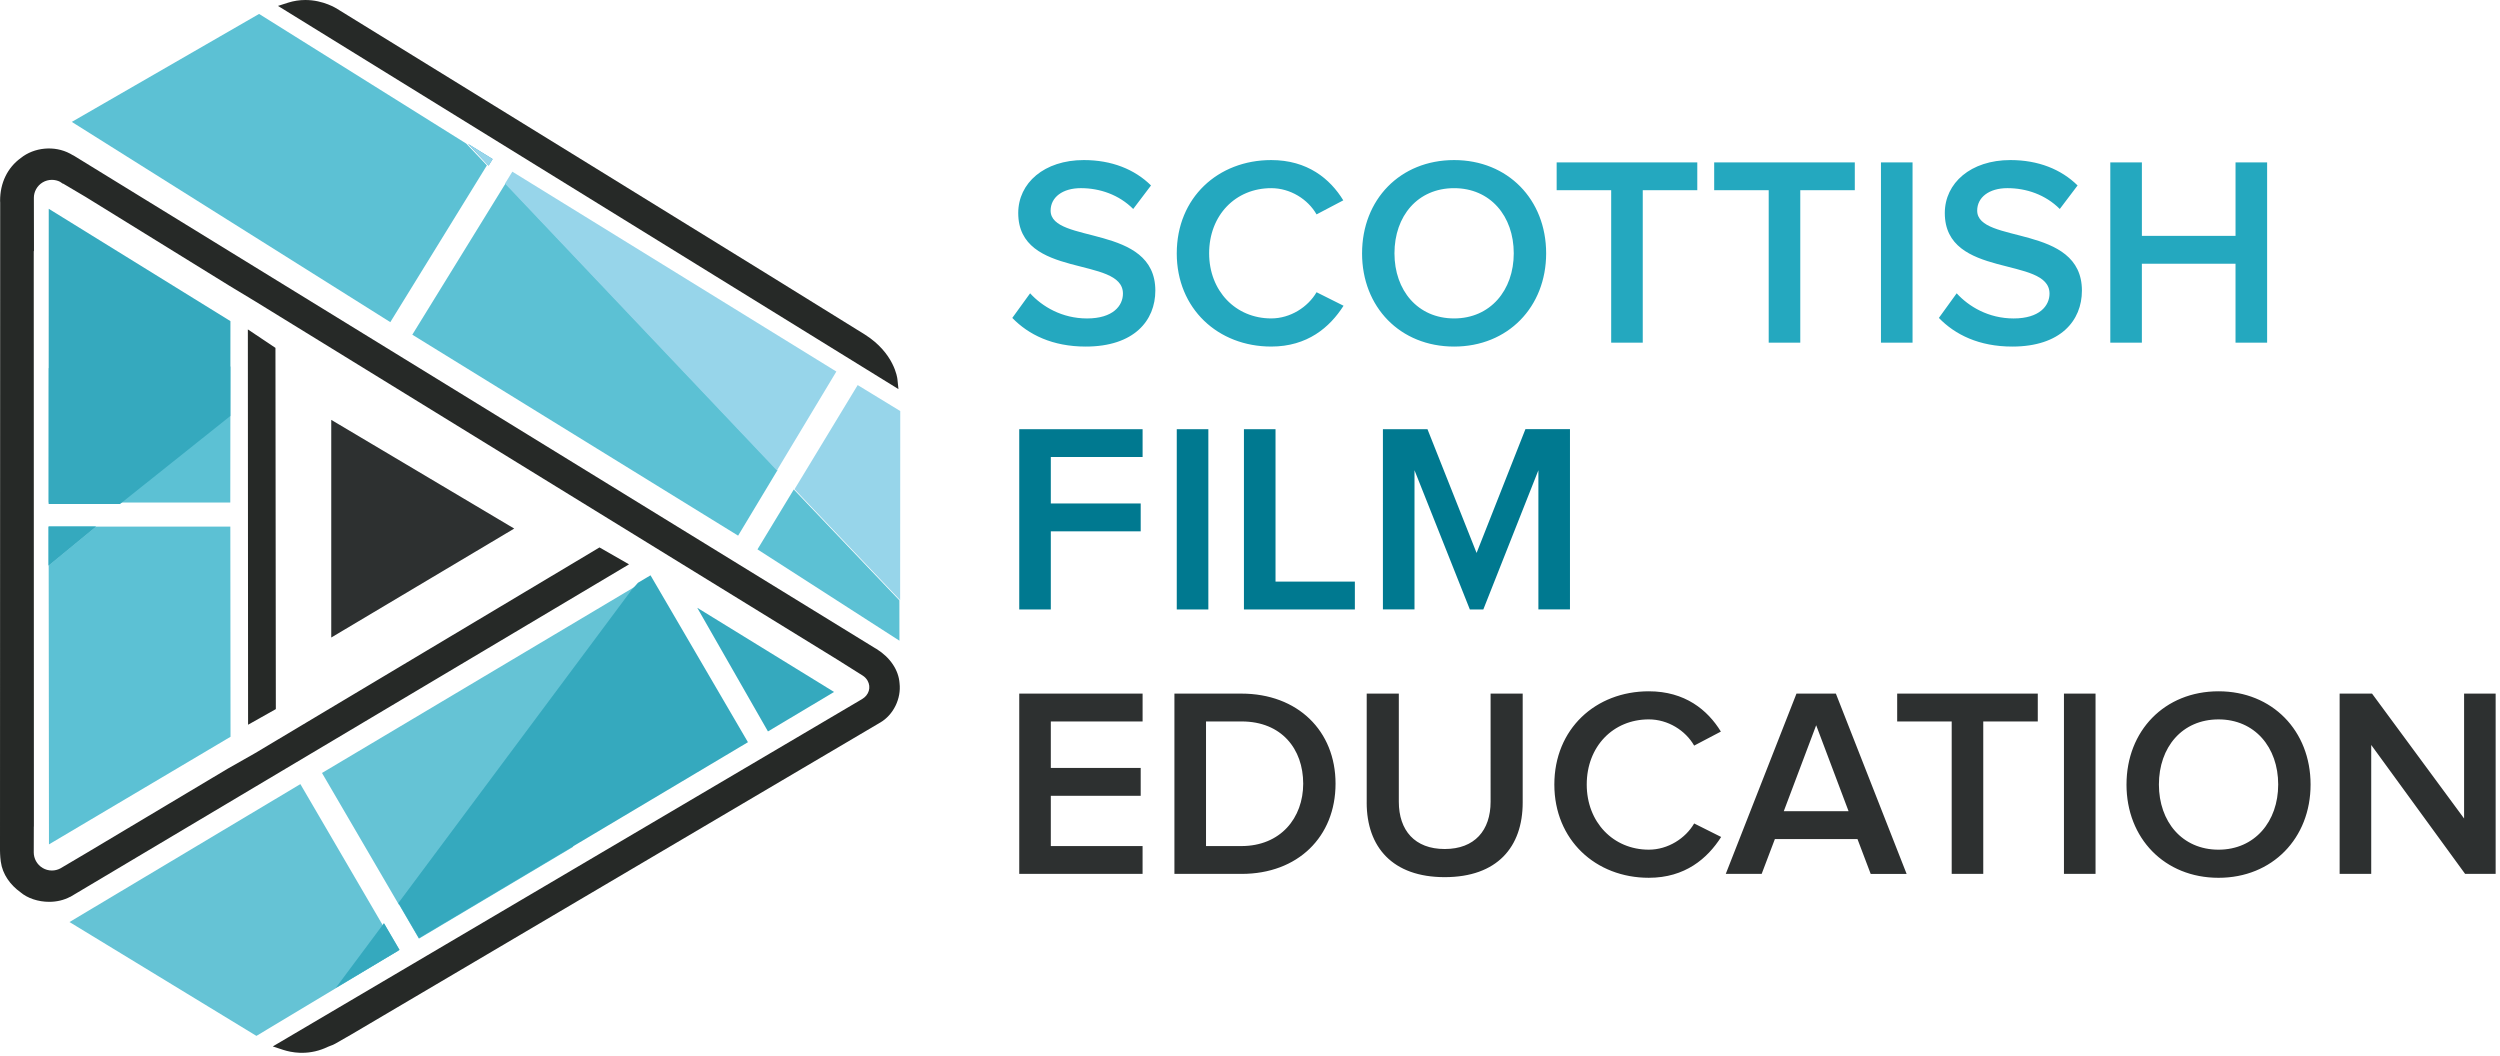 <svg width="258" height="109" viewBox="0 0 258 109" xmlns="http://www.w3.org/2000/svg"><title>logo-scottishfilm</title><g fill="none" fill-rule="evenodd"><path fill="#65C3D5" d="M65.887 60.33L33.23 79.77l7.937 13.598"/><path d="M.08 88.912c.18 1.335.992 2.415 2.022 3.16.725.625 1.837.997 2.974.997.78 0 1.528-.178 2.157-.515l.008-.004.005.01 57.67-34.32-3.048-1.745L26.32 77.728l-2.82 1.6L8.904 88.04l-2.65 1.565-.02.012c-.27.144-.574.22-.88.22-.682 0-1.31-.374-1.64-.973-.147-.27-.227-.572-.23-.876v-.03L3.49 85.3l.008-.008-.015-59.384.023.012-.01-5.48v-.043c.002-.3.08-.602.228-.87.325-.596.95-.966 1.63-.966.303 0 .605.076.833.195l.308.205.017-.014 2.32 1.372 14.83 9.164 2.682 1.62 60.01 36.933 2.69 1.693c.2.128.37.307.49.517.385.687.14 1.49-.583 1.91l-60.8 35.835 1.06.35c.237.077.49.143.75.194.322.064.646.1.962.112.076.003.152.005.226.005.938 0 1.843-.21 2.688-.62.066-.032.154-.064.247-.098.19-.07.386-.142.518-.228l1.6-.916 54.584-32.193.048-.026c1.365-.792 2.186-2.472 2-4.06-.097-1.37-.968-2.662-2.39-3.547l-.16-.09-82.665-50.81-.11-.054h-.003c-.088-.055-.177-.107-.268-.153l-.01-.005c-1.61-.858-3.698-.652-5.08.453-1.378 1-2.138 2.57-2.138 4.415l.007.148.003.04L0 87.755s0 .58.08 1.158" fill="#262927"/><path fill="#262927" d="M25.603 74.792l2.864-1.612-.04-37.28-2.848-1.905.023 40.797M92.613 39.128c-.01-.107-.314-2.675-3.357-4.602-3.348-2.12-53.944-33.293-54.44-33.598C34.758.89 33.395 0 31.51 0c-.603 0-1.198.093-1.77.273L28.687.61 92.72 40.155l-.107-1.028"/><path fill="#5CC1D4" d="M5.027 37.99L5.02 51.86h18.745l.015-14.035M5.053 87.14L23.79 76.035l-.02-21.692H5.02l.033 32.795"/><path fill="#A2D9EA" d="M5.02 58.353l.002-4.01H9.9l-4.88 4.01"/><path fill="#262927" d="M8.845 88.61l.002-.032-.002.032"/><path fill="#2D3030" d="M34.185 43.332v22.46l18.882-11.243L34.185 43.33"/><path fill="#5CC1D4" d="M78.172 56.695l14.65 9.425-.005-4.162L81.92 50.514l-3.748 6.18M76.174 55.278l4.063-6.757L52.18 18.914 42.55 34.54l33.622 20.738M40.28 33.245l9.968-16.178-2.133-2.25-21.378-13.38L7.41 12.58l32.87 20.665"/><path fill="#30A2CF" d="M50.422 17.092l-2.132-2.25 2.55 1.573-.418.677"/><path fill="#97D5EA" d="M88.513 39.74l-6.516 10.75 10.897 11.444.012-19.514-4.393-2.68M80.173 48.554l6.138-10.21-33.438-20.628-.757 1.23 28.058 29.608M48.29 14.843l2.132 2.25.417-.678-2.55-1.572"/><path fill="#65C3D5" d="M26.462 106.904l14.59-8.763L30.998 80.92 7.172 95.154l19.29 11.75"/><path fill="#5CC1D4" d="M59.164 87.384l-6.01-10.297L41.117 93.24l2.117 3.63 15.93-9.486M39.623 95.282l-4.96 6.657 6.565-3.91-1.605-2.748"/><path fill="#65C3D5" d="M5.022 54.344l-.002 4.01 4.88-4.01H5.022"/><path fill="#35A9BE" d="M86.076 71.41l-14.12-8.687 7.297 12.76 6.823-4.073M77.188 76.595L67.133 59.372l-1.295.77-.673.76-24.047 32.282 2.117 3.628 33.953-20.217M39.623 95.282l-4.96 6.657 6.565-3.91-1.605-2.748M5.022 54.344l-.002 4.01 4.88-4.01H5.022"/><path d="M104.468 32.81l1.84-2.54c1.252 1.368 3.286 2.594 5.875 2.594 2.675 0 3.705-1.31 3.705-2.566 0-3.904-10.806-1.477-10.806-8.312 0-3.096 2.673-5.467 6.768-5.467 2.87 0 5.236.947 6.935 2.62l-1.838 2.428c-1.476-1.478-3.453-2.15-5.403-2.15-1.895 0-3.12.95-3.12 2.318 0 3.486 10.807 1.337 10.807 8.256 0 3.097-2.2 5.775-7.185 5.775-3.427 0-5.905-1.228-7.577-2.957M121.442 26.143c0-5.746 4.26-9.624 9.748-9.624 3.732 0 6.073 1.924 7.437 4.156l-2.758 1.45c-.892-1.562-2.703-2.707-4.68-2.707-3.677 0-6.406 2.79-6.406 6.723 0 3.877 2.73 6.72 6.406 6.72 1.977 0 3.788-1.17 4.68-2.703l2.786 1.395c-1.42 2.23-3.734 4.212-7.466 4.212-5.487 0-9.748-3.906-9.748-9.624M156.22 26.143c0-3.85-2.422-6.724-6.155-6.724-3.76 0-6.156 2.874-6.156 6.723 0 3.82 2.396 6.72 6.155 6.72 3.733 0 6.156-2.9 6.156-6.72zm-15.654 0c0-5.55 3.928-9.624 9.5-9.624 5.542 0 9.497 4.072 9.497 9.623 0 5.55-3.955 9.624-9.498 9.624-5.57 0-9.5-4.074-9.5-9.624zM166.274 35.363V19.63h-5.627v-2.872h14.513v2.872h-5.628v15.733h-3.258M182.53 35.363V19.63h-5.627v-2.872h14.512v2.872h-5.627v15.733h-3.26M194.115 16.758h3.26v18.605h-3.26M200.092 32.81l1.837-2.54c1.252 1.368 3.286 2.594 5.877 2.594 2.673 0 3.704-1.31 3.704-2.566 0-3.904-10.806-1.477-10.806-8.312 0-3.096 2.674-5.467 6.77-5.467 2.867 0 5.235.947 6.933 2.62l-1.837 2.428c-1.477-1.478-3.454-2.15-5.404-2.15-1.895 0-3.12.95-3.12 2.318 0 3.486 10.808 1.337 10.808 8.256 0 3.097-2.2 5.775-7.187 5.775-3.426 0-5.905-1.228-7.575-2.957M230.706 35.363v-8.145h-9.665v8.145h-3.258V16.758h3.26v7.587h9.664v-7.587h3.26v18.605h-3.26" fill="#24A8BF"/><path fill="#007990" d="M105.186 62.894V44.29h12.73v2.873h-9.472v4.797h9.276v2.872h-9.276v8.062h-3.258M121.442 44.29h3.26v18.604h-3.26M128.374 62.894V44.29h3.26v15.73h8.188v2.874h-11.448M158.762 62.894V48.53l-5.682 14.364h-1.393l-5.71-14.365v14.364h-3.26V44.29h4.597l5.07 12.774 5.04-12.775h4.597v18.604h-3.258"/><path fill="#2D3030" d="M105.186 90.186V71.58h12.73v2.874h-9.472v4.798h9.276v2.874h-9.276v5.187h9.47v2.873h-12.728M134.49 80.87c0-3.57-2.23-6.416-6.352-6.416h-3.677v12.86h3.65c4.04 0 6.38-2.903 6.38-6.444zM121.2 90.186V71.58h6.908c5.82 0 9.72 3.85 9.72 9.29 0 5.494-3.9 9.316-9.692 9.316h-6.936zM141.044 82.822v-11.24h3.314v11.156c0 2.958 1.644 4.88 4.735 4.88 3.092 0 4.736-1.922 4.736-4.88V71.58h3.313v11.242c0 4.603-2.646 7.7-8.05 7.7-5.375 0-8.05-3.097-8.05-7.7M160.408 80.965c0-5.746 4.262-9.623 9.75-9.623 3.732 0 6.07 1.924 7.436 4.157l-2.757 1.448c-.892-1.562-2.7-2.706-4.68-2.706-3.677 0-6.406 2.79-6.406 6.723 0 3.878 2.73 6.722 6.407 6.722 1.98 0 3.788-1.17 4.68-2.705l2.785 1.395c-1.42 2.23-3.732 4.212-7.465 4.212-5.487 0-9.75-3.907-9.75-9.625M187.43 74.844l-3.343 8.87h6.685l-3.343-8.87zm5.625 15.342l-1.364-3.598h-8.522l-1.365 3.598h-3.705l7.297-18.605h4.067l7.3 18.606h-3.707zM201.415 90.186V74.454h-5.626V71.58h14.51v2.874h-5.627v15.732h-3.258M213 71.58h3.26v18.606H213M235.11 80.965c0-3.85-2.423-6.723-6.156-6.723-3.76 0-6.155 2.874-6.155 6.723 0 3.82 2.394 6.722 6.154 6.722 3.733 0 6.156-2.9 6.156-6.722zm-15.655 0c0-5.55 3.93-9.623 9.5-9.623 5.543 0 9.497 4.072 9.497 9.623 0 5.55-3.954 9.624-9.498 9.624-5.57 0-9.5-4.074-9.5-9.625zM254.4 90.186L244.71 76.88v13.306h-3.26V71.58h3.344l9.5 12.888V71.58h3.257v18.606h-3.15"/><path fill="#35A9BE" d="M23.78 33.14L5.03 21.547l-.01 30.467h7.363l11.39-9.085.007-9.787"/></g></svg>